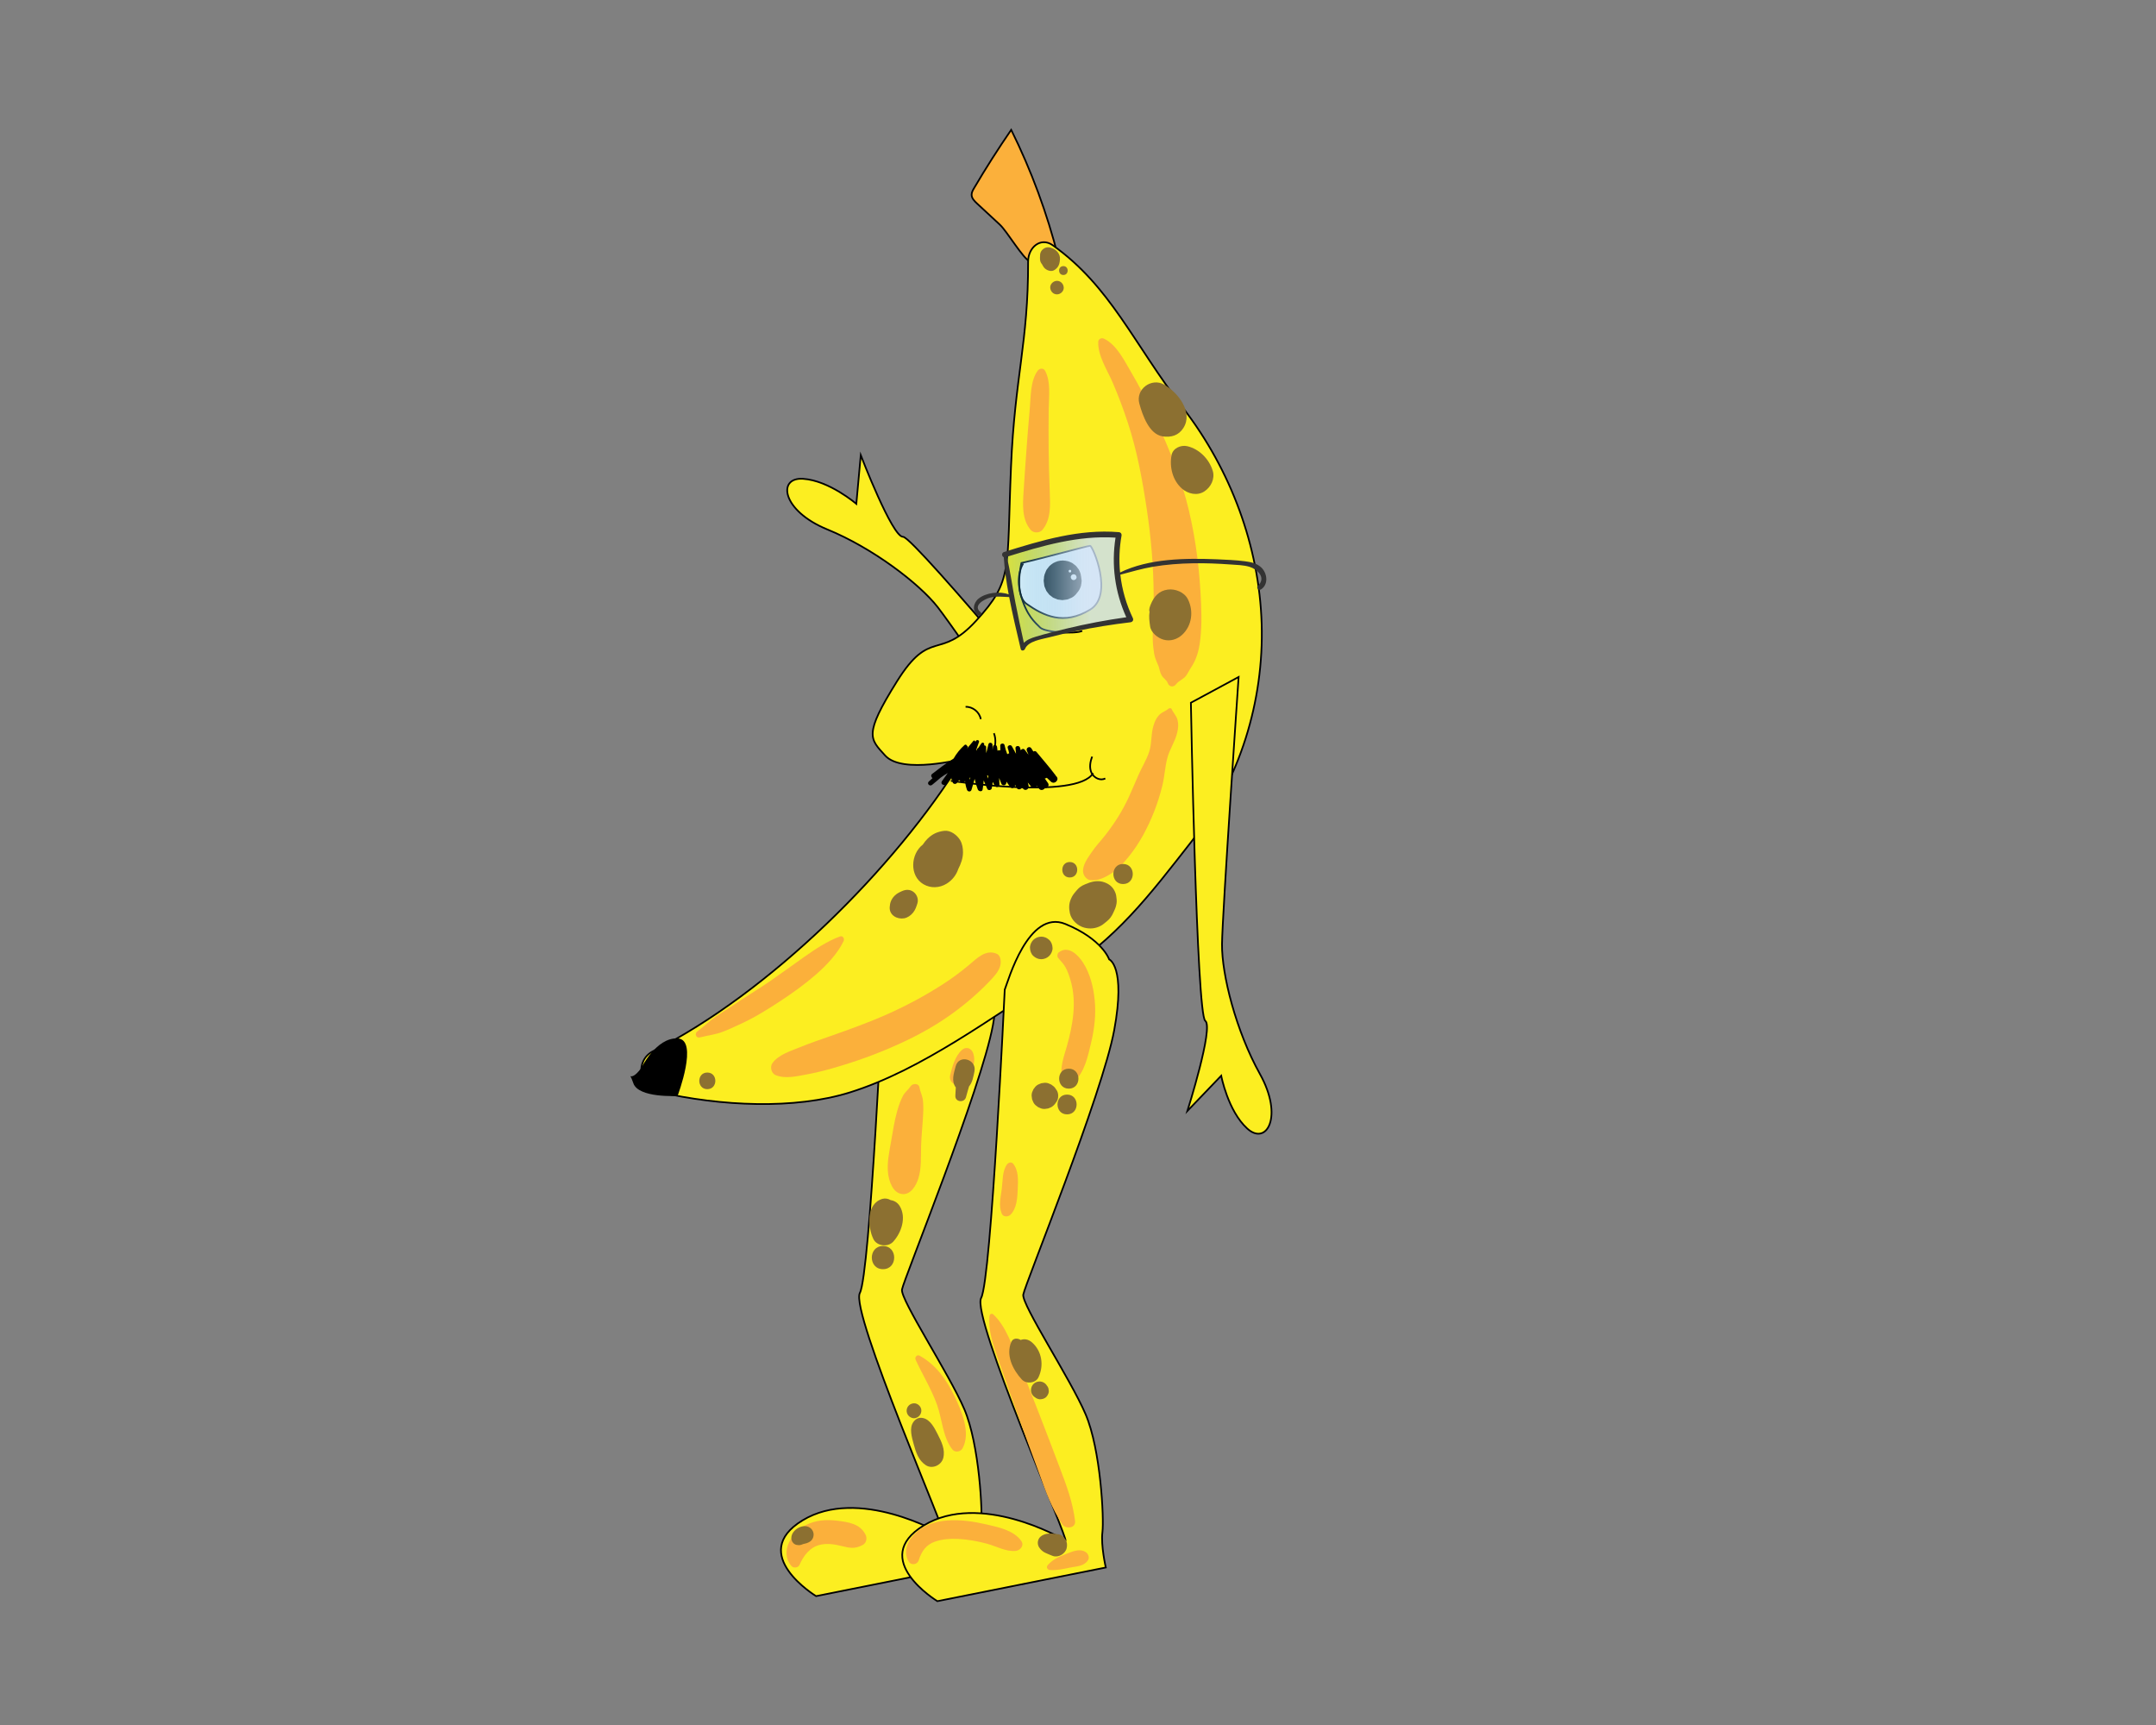 <?xml version="1.0" encoding="utf-8"?>
<!-- Generator: Adobe Illustrator 23.0.3, SVG Export Plug-In . SVG Version: 6.00 Build 0)  -->
<svg version="1.1" xmlns="http://www.w3.org/2000/svg" xmlns:xlink="http://www.w3.org/1999/xlink" x="0px" y="0px"
	 viewBox="0 0 1280 1024" style="enable-background:new 0 0 1280 1024;" xml:space="preserve">
<rect x="0" y="0" width="1280" height="1024" fill="#808080" stroke="none"/>
<style type="text/css">
	.st0{fill:#FCEE21;stroke:#000000;stroke-miterlimit:10;}
	.st1{fill:#FBB03B;}
	.st2{fill:#FBB03B;stroke:#000000;stroke-miterlimit:10;}
	.st3{fill:#8C7031;}
	.st4{fill:none;stroke:#000000;stroke-miterlimit:10;}
	.st5{fill:#FFFFFF;stroke:#000000;stroke-miterlimit:10;}
	.st6{fill:#FFFFFF;}
	.st7{opacity:0.81;fill:url(#SVGID_1_);}
	.st8{fill:#333333;}
</style>
<g id="lleg">
	<path class="st0" d="M524.5,584.5c2-5,14-48,36-39s26,21,26,21s10,4,3,42s-53,151-54,157s28,50,37,71s11,62,10,70s2,21,2,21
		l-100,20c0,0-41-25-8-45s81,7,84,9s-56-133-50-144S524.5,584.5,524.5,584.5z"/>
	<path class="st1" d="M547.89,652.92c-0.32-2.68-1.63-4.97-2-7.36c-0.4-2.64-4.09-2.59-5.3-0.69c-1.29,2.03-3.31,3.35-4.52,5.67
		c-1.39,2.66-2.48,5.74-3.31,8.63c-1.72,5.98-2.69,12.33-3.74,18.46c-1.05,6.15-2.52,12.56-1.79,18.81
		c0.55,4.67,2.78,11.81,8.43,12.38c5.13,0.52,8.31-5.21,9.59-9.34c1.93-6.22,1.39-13,1.61-19.44c0.21-6.29,0.91-12.53,1.21-18.8
		C548.22,658.49,548.22,655.65,547.89,652.92z"/>
	<path class="st1" d="M566.65,828.79c-4.81-9.92-10.89-18.54-20.61-23.99c-1.65-0.92-3.15,0.88-2.43,2.43
		c4.13,8.93,9.44,17.5,12.74,26.79c2.97,8.34,3.44,19.62,9.21,26.56c1.54,1.85,4.78,1.2,5.86-0.76
		C576.56,850.57,570.8,837.35,566.65,828.79z"/>
	<path class="st1" d="M513.84,910.95c-3.32-6.48-10.12-7.39-16.84-8.23c-6.35-0.8-12.9-0.37-18.65,2.66
		c-8.27,4.35-15.73,15.78-8.48,24.25c1.18,1.38,3.98,1.1,4.75-0.61c2.46-5.51,6.11-10.59,12.37-12.02
		c4.27-0.97,8.59-0.26,12.77,0.78c4.9,1.22,7.88,1.79,12.47-0.68C514.45,915.91,514.92,913.05,513.84,910.95z"/>
	<path class="st1" d="M577.67,624.95c-1.07-2.81-4.2-3.79-6.53-1.72c-4.12,3.65-5.78,9.95-7.04,15.08c-1.08,4.41,4.4,7.85,7.73,4.5
		C576.15,638.45,580.06,631.22,577.67,624.95z"/>
</g>
<g id="larm">
	<path class="st0" d="M647.95,490.57l12.61-29.63c0,0-118.03-142.55-124.42-142.27s-25.11-48.45-25.11-48.45l-2.64,28.88
		c0,0-16.08-13.83-31.6-14.87c-15.52-1.04-12.61,19,14.29,30.01c26.9,11.01,54.55,32,65.65,46.2S647.95,490.57,647.95,490.57z"/>
</g>
<g id="corp">
	<path class="st2" d="M593.57,133.33c-4.51-4.18-9.03-8.37-13.54-12.55c-1.52-1.41-3.16-3.06-3.19-5.13
		c-0.02-1.4,0.71-2.7,1.42-3.91c6.95-11.81,14.32-23.37,22.08-34.67c11.97,24.17,21.36,49.62,27.98,75.77
		c-1.2-4.74-14.5,3.4-16.74,2.46C607.3,153.53,597.98,137.42,593.57,133.33z"/>
	<path class="st0" d="M571.5,450.5c-39.92,65.01-115.18,139.16-183.67,173.45c-10.84,5.43-8.9,21.5,2.91,24.21
		c37.52,8.61,81.02,10.53,113.76,0.34c43.19-13.45,84.6-45.09,123-69c35.25-21.95,54.56-47.56,80.14-80.28
		c28.36-36.29,42.8-82.9,41.39-128.94s-18.37-91.24-46.42-127.77c-29.99-39.06-43.27-72.46-77.61-96.93
		c-7.05-5.03-14.64,1.16-14.62,9.82c0.12,48.1-7.88,68.1-10.15,121.69c-2.63,61.84,1.28,67.41-20.72,91.41s-27,4-47,36s-16,34-7,44
		C535.69,459.82,571.5,450.5,571.5,450.5z"/>
	<path d="M380.69,634.03c0,0,8.84-18.19,21.58-17.61c12.73,0.58,0,34.14,0,34.14S379,652,376,643S373.38,644.05,380.69,634.03z"/>
	<path class="st1" d="M712.76,352.07c-1.08-18.83-3.71-37.54-8.63-55.76c-4.81-17.8-12.14-34.84-19.99-51.51
		c-3.87-8.21-8.11-16.24-12.71-24.07c-4.01-6.82-8.51-16.1-15.97-19.68c-1.56-0.75-3.4,0.15-3.45,1.98
		c-0.23,8.28,5.37,16.65,8.57,24.04c3.37,7.8,6.35,15.78,9.01,23.86c5.53,16.81,8.7,34.29,11.31,51.78
		c2.52,16.84,3.97,34.03,4.02,51.06c0.03,8.55-0.7,17.09-0.55,25.63c0.05,2.93,0.39,5.78,0.84,8.68c0.44,2.78,1.63,4.78,2.59,7.34
		c0.66,1.74,0.79,3.66,1.78,5.35c1.4,2.39,2.88,2.53,3.77,4.84c0.86,2.24,3.41,2.48,4.82,0.63c1.77-2.32,4.54-2.95,6.26-5.47
		c0.8-1.17,1.74-3.09,2.33-3.95c3.77-5.55,5.09-10.77,5.85-17.41C713.66,370.35,713.28,361.17,712.76,352.07z"/>
	<path class="st1" d="M699.1,427.37c-0.67-2.59-2.44-4.02-3.45-6.38c-0.35-0.8-1.44-0.72-1.98-0.26c-1.78,1.53-3.84,1.98-5.51,3.74
		c-1.81,1.91-2.63,3.94-3.38,6.41c-1.54,5.07-0.88,10.28-2.48,15.26c-1.57,4.9-4.42,9.34-6.47,14.06c-1.88,4.33-3.71,8.7-5.68,12.99
		c-3.7,8.05-8.39,15.45-13.83,22.43c-2.68,3.44-5.74,6.56-8.16,10.2c-2.22,3.33-5.15,7.06-5.19,11.17
		c-0.02,2.24,1.74,5.03,4.12,5.42c4.51,0.72,8.85-1.46,12.65-3.88c4.18-2.65,7.39-6.31,10.47-10.11
		c6.52-8.08,11.25-17.17,15.05-26.8c1.99-5.04,3.56-10.14,4.85-15.41c1.31-5.33,1.52-10.84,2.89-16.13
		c1.39-5.4,4.68-9.83,5.93-15.31C699.5,432.26,699.76,429.94,699.1,427.37z"/>
	<path class="st1" d="M591.78,566.2c-6.48-2.89-11.84,2.72-16.5,6.63c-4.87,4.09-9.94,7.86-15.29,11.31
		c-10.52,6.79-21.69,12.79-33.12,17.88c-11.06,4.93-22.58,9.07-34.01,13.08c-5.92,2.07-11.8,4.05-17.6,6.43
		c-5.68,2.33-13.16,4.5-16.77,9.71c-1.42,2.06-0.56,5.87,1.81,6.9c5.89,2.57,13.27,0.63,19.4-0.49c6.72-1.23,13.2-3.05,19.74-5.03
		c13.24-4,26.07-8.91,38.55-14.86c12.37-5.9,23.82-12.88,34.49-21.5c5.3-4.28,10.38-8.89,15.07-13.83c2.37-2.49,5.33-5.58,6.24-8.97
		C594.41,571.3,594.36,567.35,591.78,566.2z"/>
	<path class="st1" d="M623.21,291.68c-0.3-8.14-0.57-16.29-0.64-24.44c-0.07-8.14-0.06-16.28,0.03-24.43
		c0.08-7.06,1.39-16.35-2.17-22.75c-1-1.8-3.28-1.45-4.36,0c-4.41,5.96-4.07,15.67-4.71,22.75c-0.73,8.14-1.39,16.28-1.97,24.43
		c-0.58,8.15-1.19,16.29-1.69,24.44c-0.47,7.77-1.16,16.66,4.27,22.96c1.6,1.86,5.21,1.88,6.81,0
		C624.16,308.33,623.5,299.47,623.21,291.68z"/>
	<path class="st1" d="M498.79,555.88c-7.46,2.66-14.97,7.68-21.42,12.23c-6.92,4.88-13.75,9.9-20.73,14.69
		c-7.01,4.8-14.31,9.13-21.33,13.91c-3.39,2.3-6.91,4.42-10.29,6.73c-3.93,2.68-7.22,6.06-11.05,8.84c-1.72,1.25-0.76,4.14,1.5,3.56
		c4.49-1.15,9.04-1.63,13.4-3.27c3.7-1.39,7.3-3.12,10.89-4.76c8.27-3.79,15.96-8.59,23.55-13.58c7.34-4.83,14.4-9.88,21.03-15.65
		c6.15-5.36,13.01-12.5,16.53-19.98C501.48,557.26,500.43,555.29,498.79,555.88z"/>
	<path class="st3" d="M571.72,506.01c0.02-2.41-0.4-5.08-1.64-7.2c-1.78-3.04-5.71-6.05-9.42-5.62c-4.15,0.48-7.16,1.91-10.1,4.81
		c-1.02,1.01-1.88,2.17-2.69,3.37c-7.28,5.62-8.05,18.6,0.4,23.54c4.34,2.54,9.62,2.25,13.84-0.4c3.28-2.06,5.63-5.11,6.81-8.65
		C570.48,512.77,571.7,509.57,571.72,506.01z"/>
	<path class="st3" d="M542.41,529.52c-2.14-1.66-4.62-1.57-7-0.49c-1.65,0.74-3.06,1.43-4.35,2.75c-1.91,1.96-2.74,4.15-2.86,6.82
		c-0.22,4.74,4.48,7.26,8.57,6.53c2.11-0.38,3.94-1.69,5.28-3.33c1.4-1.71,2-3.58,2.63-5.65
		C545.4,533.72,544.35,531.02,542.41,529.52z"/>
	<path class="st3" d="M691.12,228.29c-7.56-4.25-17.04,2.78-14.7,11.3c1.87,6.82,5.79,18.28,13.91,19.46
		c5.01,0.73,9.4-0.54,12.23-4.98C708.6,244.61,699.19,232.83,691.12,228.29z"/>
	<path class="st3" d="M719.98,279.41c-2.15-6.91-7.98-12.89-15.12-14.54c-3.74-0.86-8.51,1.13-9.31,5.28
		c-1.34,7.03,0.61,15.02,6.16,19.89c3.54,3.11,9.01,4.44,13.25,1.71C718.94,289.18,721.45,284.16,719.98,279.41z"/>
	<path class="st3" d="M705.25,355.73c-2.13-4.26-7.54-6.34-11.98-5.74c-5.11,0.69-8.11,4.04-10,8.61c-0.54,1.32-1.34,3.25-0.79,4.49
		c-0.47,3.04-0.1,5.58,0.32,8.65c0.51,3.79,4.54,7.03,7.98,7.98c4.04,1.11,8.09-0.14,11.11-2.94
		C707.72,371.36,708.72,362.68,705.25,355.73z"/>
	<path class="st3" d="M662.79,532.61c-0.11-0.84-0.16-1.4-0.41-2.13c-1.16-3.43-3.34-5.51-6.73-6.73c-3.25-1.16-6.62-0.7-9.74,0.53
		c-2.51,0.99-4.17,1.58-6.08,3.58c-0.34,0.36-0.67,0.74-0.99,1.12c-1.51,1.78-2.24,2.73-3.06,4.68c-1.21,2.86-1.25,5.43-0.59,8.47
		c0.89,4.07,4.61,7.49,8.54,8.54c3.44,0.92,6.88,0.54,10-1.21c1.24-0.7,2.28-1.68,3.39-2.55c1.74-1.37,2.97-3.1,3.85-5.11
		c0.57-1.3,1.23-2.56,1.58-3.94C663.13,535.6,663.06,534.63,662.79,532.61z"/>
	<path class="st3" d="M637.63,554.71c-0.2-0.71-0.56-1.32-1.08-1.85c-0.59-0.91-1.37-1.63-2.35-2.16c-0.67-0.28-1.33-0.56-2-0.84
		c-1.48-0.4-2.97-0.4-4.45,0c-1.03,0.41-2.22,0.77-3.14,1.31c-0.96,0.56-1.77,1.35-2.59,2.1c-0.43,0.55-0.85,1.1-1.28,1.65
		c-0.6,0.94-0.92,1.95-0.97,3.04c-0.19,0.72-0.19,1.45,0,2.17c0.05,1.09,0.37,2.1,0.97,3.04c0.76,1.18,1.75,2.17,2.93,2.93
		c0.94,0.6,1.95,0.92,3.04,0.97c1.09,0.24,2.17,0.19,3.26-0.15c1.17-0.24,1.87-0.45,3.11-1.08c0.39-0.2,0.76-0.45,1.13-0.68
		c0.98-0.53,1.76-1.24,2.35-2.16c0.74-0.81,1.24-1.76,1.5-2.85c0.1-0.74,0.2-1.48,0.3-2.22
		C638.39,556.78,638.15,555.71,637.63,554.71z"/>
	<path class="st3" d="M666.76,512.87c-7.67,0-7.68,11.92,0,11.92C674.43,524.8,674.44,512.87,666.76,512.87z"/>
	<path class="st3" d="M635.11,511.72c-5.9,0-5.91,9.17,0,9.17C641.01,520.89,641.02,511.72,635.11,511.72z"/>
	<path class="st3" d="M419.92,636.69c-6.34,0-6.35,9.86,0,9.86C426.27,646.55,426.28,636.69,419.92,636.69z"/>
	<path class="st3" d="M624.96,147.42c-1.92-0.85-3.85-0.96-5.6,0.39c-1.52,1.17-1.99,2.75-1.89,4.52c-0.01-0.01-0.02,0.05-0.03,0.22
		c-0.01,0.18-0.02,0.38-0.02,0.56c-0.01,0.6,0.04,1.3,0.19,1.87c0.24,0.87,0.71,1.49,1.21,2.16c0,0.02,0.01,0.05,0.04,0.12
		c0.08,0.17,0.21,0.34,0.29,0.51c0.33,0.65,0.76,1.25,1.33,1.71c1.53,1.24,3.86,1.98,5.67,0.73c1.32-0.92,2.26-2,2.72-3.58
		c0.26-0.9,0.36-1.87,0.42-2.79C629.48,150.95,627.51,148.55,624.96,147.42z"/>
	<path class="st3" d="M627.52,166.72c-2.1,0-4.11,1.85-4.01,4.01c0.1,2.17,1.76,4.01,4.01,4.01c2.1,0,4.11-1.85,4.01-4.01
		C631.43,168.56,629.77,166.72,627.52,166.72z"/>
	<path class="st3" d="M631.32,157.97c-3.39,0-3.4,5.27,0,5.27C634.71,163.24,634.72,157.97,631.32,157.97z"/>
	<path class="st4" d="M590.08,435.25c2.92,7.57-1.82,17.14-9.61,19.4"/>
	<path class="st4" d="M573.25,419.59c4.23-0.18,8.32,3.14,9.02,7.31"/>
</g>
<g id="rleg">
	<path class="st0" d="M596.5,587.5c2-5,14-48,36-39s26,21,26,21s10,4,3,42s-53,151-54,157s28,50,37,71s11,62,10,70s2,21,2,21
		l-100,20c0,0-41-25-8-45s81,7,84,9s-56-133-50-144S596.5,587.5,596.5,587.5z"/>
	<path class="st1" d="M649.9,593.56c-0.8-7.82-2.67-15.52-6.95-22.21c-3.02-4.72-8.9-10.34-14.44-5.95
		c-0.79,0.62-1.02,2.27-0.4,3.09c1.43,1.87,3.14,3.36,4.31,5.43c1.54,2.72,2.51,5.65,3.34,8.66c1.69,6.11,2.03,12.38,1.5,18.69
		c-0.57,6.76-2.07,13.46-3.92,19.97c-1.74,6.13-4.3,12.69-2.73,19.11c0.8,3.26,4.57,3.62,6.84,1.8c6.39-5.12,8.45-15.3,10.26-22.85
		C649.73,610.85,650.79,602.24,649.9,593.56z"/>
	<path class="st1" d="M601.46,690.77c-1.03-1.26-2.84-0.61-3.63,0.47c-2.84,3.89-2.48,9.86-3.08,14.49
		c-0.64,4.98-2.02,10.06,0.02,14.8c0.85,1.97,3.69,1.92,5.03,0.65c3.94-3.75,4.2-10.28,4.43-15.45
		C604.44,700.64,604.82,694.88,601.46,690.77z"/>
	<path class="st1" d="M638.26,902.9c-1.37-11.25-5.08-21.11-9.09-31.65c-4.03-10.59-8.01-21.21-12.15-31.76
		c-4.02-10.25-7.98-20.53-12.07-30.75c-3.73-9.33-7.69-21.53-15.25-28.48c-0.89-0.82-2.1-0.19-2.23,0.92
		c-1.1,9.94,3.64,21.24,6.81,30.5c3.67,10.7,7.56,21.33,11.34,31.99c3.67,10.35,7.52,20.65,11.29,30.97
		c3.88,10.61,7.46,20.9,13.83,30.31C632.74,907.88,638.78,907.23,638.26,902.9z"/>
	<path class="st1" d="M606.38,914.84c-4.4-6.42-13.79-8.32-21-9.97c-7.45-1.7-15.43-2.91-23.08-2.28
		c-6.72,0.55-13.27,2.45-18.36,7.09c-4.93,4.5-8.13,11.11-4.48,17.28c1.47,2.48,5.18,1.9,6.01-0.79c1.62-5.26,4.37-9.23,9.71-11.05
		c4.46-1.52,9.13-1.81,13.8-1.57c5.76,0.3,11.48,1.35,17.05,2.85c5.47,1.48,11.28,4.87,17.02,4.24
		C605.69,920.35,608.2,917.5,606.38,914.84z"/>
	<path class="st1" d="M644.57,921.34c-3.79-2.42-8.29-0.12-12.12,1.32c-3.96,1.49-7.57,3.21-10.4,6.4
		c-1.03,1.16-0.29,2.82,1.22,2.93c4.14,0.32,8.07-0.63,12.12-1.45c4.02-0.81,7.97-0.67,10.49-4.26
		C647.02,924.64,646.11,922.32,644.57,921.34z"/>
	<path class="st3" d="M633.51,649.77c-7.55,0-7.56,11.74,0,11.74C641.06,661.51,641.07,649.77,633.51,649.77z"/>
	<path class="st3" d="M634.53,634.39c-7.63,0-7.64,11.85,0,11.85C642.16,646.25,642.17,634.39,634.53,634.39z"/>
	<path class="st3" d="M627.27,647.07c-0.11-0.15-0.22-0.3-0.34-0.45c-0.49-0.9-1.15-1.63-2-2.18c-0.48-0.48-1.06-0.81-1.71-1
		c-0.93-0.49-1.92-0.71-2.99-0.67c-0.69,0.09-1.38,0.18-2.06,0.28c-0.62,0.26-1.24,0.52-1.85,0.78c-0.9,0.49-1.63,1.15-2.18,2
		c-0.48,0.48-0.81,1.06-1,1.71c-0.49,0.93-0.71,1.92-0.67,2.99c0.09,0.69,0.18,1.38,0.28,2.06c0.26,0.62,0.52,1.24,0.78,1.85
		c0.49,0.9,1.15,1.63,2,2.18c0.48,0.48,1.06,0.81,1.71,1c0.93,0.49,1.92,0.71,2.99,0.67c0.69-0.09,1.38-0.18,2.06-0.28
		c0.62-0.26,1.24-0.52,1.85-0.78c1.17-0.69,2.1-1.62,2.79-2.79c0.11-0.15,0.23-0.3,0.34-0.45
		C628.57,652.14,628.57,648.93,627.27,647.07z"/>
	<path class="st3" d="M622.93,557.97c-1.31-1.2-2.92-1.96-4.74-1.96c-1.72,0-3.52,0.75-4.74,1.96c-1.16,1.16-2.04,3.07-1.96,4.74
		c0.08,1.73,0.65,3.53,1.96,4.74c1.31,1.2,2.92,1.96,4.74,1.96c1.72,0,3.52-0.75,4.74-1.96c1.16-1.16,2.04-3.07,1.96-4.74
		C624.81,560.97,624.24,559.17,622.93,557.97z"/>
	<path class="st3" d="M612.75,796.93c-2.28-2.02-4.74-2.27-6.76-1.49c-1.82-1.18-4.53-1.23-5.56,1.12
		c-3.43,7.85,0.8,16.46,6.21,22.34c2.58,2.81,8.17,2.32,9.88-1.27C619.84,810.68,618.67,802.17,612.75,796.93z"/>
	<path class="st3" d="M622.58,825.02c-0.03-0.66-0.23-1.28-0.59-1.86c-0.14-0.19-0.28-0.38-0.42-0.56
		c-0.45-0.77-1.06-1.38-1.83-1.83c-0.8-0.46-1.65-0.69-2.57-0.7c-1.35,0.06-2.63,0.52-3.6,1.49c-0.92,0.92-1.49,2.3-1.49,3.6
		c0,0.92,0.23,1.78,0.7,2.57c0.45,0.77,1.06,1.38,1.83,1.83c0.19,0.14,0.38,0.28,0.56,0.42l1.19,0.5c0.66,0.21,1.33,0.24,1.99,0.09
		c1.05-0.14,2.13-0.57,2.87-1.37c0.59-0.64,1.02-1.38,1.28-2.2C622.7,826.34,622.73,825.68,622.58,825.02z"/>
	<path class="st3" d="M632.59,913.89c-0.87-1.35-2.31-2.82-3.97-3.06c-2.86-0.41-5.93-0.94-8.7,0.1c-1.73,0.65-3.09,1.75-3.6,3.6
		c-0.51,1.84,0.07,3.64,1.33,5.02c0.97,1.07,1.97,1.83,3.29,2.39c1.37,0.58,2.74,1.23,4.15,1.72c3.29,1.13,7.41-1.29,8.18-4.64
		C633.65,917.31,633.57,915.4,632.59,913.89z"/>
	<path class="st3" d="M534.15,715.94c-1.28-2.09-3.25-3.21-5.31-3.5c-1.49-0.89-3.36-1.21-4.9-0.78c-9.76,2.76-8.9,16.83-5.38,23.93
		c2.09,4.2,8.63,4.9,11.72,1.51C535.18,731.74,538.25,722.66,534.15,715.94z"/>
	<path class="st3" d="M524.23,739.66c-8.85,0-8.86,13.75,0,13.75C533.08,753.41,533.1,739.66,524.23,739.66z"/>
	<path class="st3" d="M556.63,851.27c-1.85-3.63-4.34-8.58-8.65-9.49c-2.39-0.5-4.3,0.39-5.69,2.32c-2.63,3.64-0.92,9.19,0.15,13.15
		c1.31,4.86,2.85,9.69,7.24,12.54c3.81,2.47,9.17,0.02,10.3-4.19C561.33,860.54,558.9,855.72,556.63,851.27z"/>
	<path class="st3" d="M546.85,836.26c-0.49-1.79-2.32-3.31-4.23-3.22c-1.77,0.08-3.31,1.05-4.01,2.7c-0.84,1.99-0.1,4.36,1.79,5.48
		c0.1,0.06,0.2,0.12,0.3,0.17c1.17,0.69,2.66,0.69,3.83,0c0.1-0.06,0.2-0.12,0.3-0.17C546.5,840.23,547.36,838.13,546.85,836.26z"/>
	<path class="st3" d="M567.38,632.95c-1.12,4.26-2.74,8.83,0.08,12.61c-0.08,1.67-0.24,3.36-0.28,5c-0.09,3.67,5.26,4.26,6.29,0.85
		c0.64-2.13,1.14-4.37,1.85-6.5c1.99-2.33,2.53-5.59,3.21-8.89C580,628.8,569.28,625.69,567.38,632.95z"/>
	<path class="st3" d="M481.67,907.58c-3.91-4.18-12.21,0.43-11.84,5.72c0.15,2.15,1.67,3.83,3.9,3.9c0.34,0.02,0.28,0-0.17-0.05
		c-0.79-0.12-0.51-0.08,0.84,0.11c0.84-0.04,1.56-0.27,2.32-0.63c0.01-0.01,0.03-0.01,0.04-0.02c0.17-0.03,0.62-0.15,0.66-0.16
		c1.92-0.35,4.07-1.24,5.01-3.04C483.45,911.44,483.18,909.19,481.67,907.58z"/>
</g>
<g id="rarm">
	<path class="st0" d="M735.36,401.87l-28.34,15.29c0,0,3.35,185.04,8.52,188.81c5.18,3.77-10.6,53.53-10.6,53.53l20.08-20.93
		c0,0,3.94,20.84,15.43,31.34c11.48,10.49,21.71-6.99,7.55-32.37s-22.69-59.04-22.5-77.06
		C725.69,542.45,735.36,401.87,735.36,401.87z"/>
</g>
<g id="eyes">
	<path class="st5" d="M606.41,334.2c13.11-2.91,39.34-10.2,40.8-10.2c1.46,0,14.17,29.21,0,37.89c-15.71,9.61-27.71,3.61-37.71-3.39
		C601.95,353.22,606.41,334.2,606.41,334.2z"/>
	<path class="st4" d="M607.5,334.5c0,0-4.86,6.61-1.43,18.8c3.43,12.2,8.43,16.2,11.43,19.2s21,4,25,2"/>
	<path d="M642.17,344.83c0-0.04,0-0.08,0-0.12c-0.12-0.92-0.25-1.84-0.37-2.77c-0.02-0.09-0.05-0.16-0.08-0.24
		c-0.05-0.47-0.08-0.84-0.23-1.27c-0.23-0.65-0.66-1.77-1.01-2.36c-0.2-0.35-0.8-1.05-0.81-1.06c-0.36-0.46-0.57-0.81-0.95-1.17
		c-0.26-0.24-1.65-1.33-1.97-1.52c-0.05-0.03-0.1-0.06-0.15-0.09c-0.05-0.03-0.11-0.05-0.16-0.08c-0.62-0.3-1.73-0.83-2.39-1
		c-0.87-0.23-1.89-0.33-2.79-0.4c-0.12-0.01-0.24-0.02-0.37-0.01c-0.96,0.02-1.95,0.13-2.87,0.39c-0.06,0.02-0.12,0.03-0.17,0.05
		c-0.65,0.21-1.83,0.7-2.44,1.03c-0.11,0.06-0.2,0.12-0.3,0.19c-0.72,0.49-1.54,1.08-2.15,1.7c-0.24,0.25-1.4,1.76-1.57,2.04
		c-0.03,0.05-0.07,0.1-0.1,0.15c-0.2,0.32-0.78,1.84-0.55,1.29c-0.26,0.61-0.41,0.88-0.56,1.38c-0.31,1.01-0.4,1.72-0.39,2.43
		c-0.18,1.28-0.21,1.17-0.09,1.98c0,0.33,0.04,0.66,0.13,0.98c0.03,0.26,0.06,0.62,0.11,0.98c0,0.02,0.01,0.05,0.01,0.07
		c0.01,0.04,0.02,0.08,0.03,0.13c0.03,0.2,0.07,0.41,0.12,0.61c0.37,0.88,0.74,1.76,1.11,2.64c0.58,0.75,1.15,1.49,1.73,2.24
		c0.75,0.58,1.49,1.15,2.24,1.73l2.64,1.11c0.98,0.13,1.96,0.26,2.94,0.39c0.98-0.13,1.96-0.26,2.94-0.39
		c0.88-0.37,1.76-0.74,2.64-1.11c1.23-0.66,2.22-1.57,2.99-2.69c1.16-1.24,1.98-2.67,2.44-4.31
		C641.91,346.93,642.16,345.64,642.17,344.83z"/>
	<path class="st6" d="M635.21,338.25c-1.02,0-1.02,1.59,0,1.59C636.23,339.84,636.24,338.25,635.21,338.25z"/>
	<path class="st6" d="M637.43,340.88c-0.91,0-1.78,0.8-1.74,1.74c0.04,0.94,0.76,1.74,1.74,1.74c0.91,0,1.78-0.8,1.74-1.74
		C639.12,341.68,638.4,340.88,637.43,340.88z"/>
</g>
<g id="eyeglasses">
	
		<linearGradient id="SVGID_1_" gradientUnits="userSpaceOnUse" x1="601.826" y1="349.379" x2="673.873" y2="349.379" gradientTransform="matrix(-1 0 0 1 1271 0)">
		<stop  offset="0.299" style="stop-color:#CCE0F4"/>
		<stop  offset="0.378" style="stop-color:#C3DCF2;stop-opacity:0.91"/>
		<stop  offset="0.508" style="stop-color:#A9D2EE;stop-opacity:0.759"/>
		<stop  offset="0.675" style="stop-color:#80C2E7;stop-opacity:0.568"/>
		<stop  offset="0.868" style="stop-color:#47ACDE;stop-opacity:0.345"/>
		<stop  offset="0.994" style="stop-color:#1E9CD7;stop-opacity:0.2"/>
	</linearGradient>
	<path class="st7" d="M609.91,381.3L667,367c2.17,0.15,2.43,0.11,2-2l-6-29c-0.07-0.44,0.16-18.18,0.42-18.55
		c2.98-4.11-38.3,5.11-40.42,5.55l-25,7c-2.14,0.44,0.29,1.71,0.66,3.87l7.6,44.74C606.65,380.97,607,384,609.91,381.3z"/>
	<path class="st8" d="M748.77,336.82c-2.61-2.45-6.26-3.2-9.68-3.64c-5.48-0.7-11.06-0.93-16.57-1.16
		c-18.48-0.75-40.42-0.57-57.55,7.83c-0.71-7.23-0.43-14.56,0.87-21.82c0.2-1.14-0.46-2.04-1.62-2.13
		c-23.43-1.94-46.06,4.87-68.16,11.79c-1.61,0.5-1.34,2.66-0.1,3.09c0,0.04-0.02,0.08-0.02,0.13c0.5,7.29,1.55,14.63,2.9,21.94
		c-5.41-2.07-13.58-1.02-17.93,2.54c-3.14,2.57-3.98,7.64-0.19,9.98c1.16,0.72,2.61-1.06,1.49-1.93c-5.06-3.93,2.31-7.89,5.79-8.74
		c3.85-0.94,7.32-0.36,11.14-0.28c1.97,10.39,4.5,20.73,6.85,30.81c0.32,1.4,2.08,1.09,2.53,0c1.99-4.78,10.04-5.76,14.39-6.91
		c5.21-1.38,10.48-2.56,15.76-3.66c10.74-2.24,21.56-3.96,32.45-5.26c1.29-0.16,2.02-1.28,1.44-2.51
		c-3.93-8.17-6.41-16.87-7.43-25.75c6.44-1.69,12.81-3.6,19.39-4.71c7.8-1.32,15.74-1.91,23.65-2.05
		c7.48-0.13,14.96,0.17,22.42,0.71c3.73,0.27,7.67,0.31,11.26,1.39c4.63,1.39,10.08,6.5,4.99,11.19c-1.2,1.1,0.35,3.12,1.74,2.26
		C753.24,347.02,752.45,340.28,748.77,336.82z M668.67,366.41c-11.89,1.67-23.69,3.89-35.36,6.71c-6.15,1.49-12.34,3.01-18.4,4.85
		c-2.66,0.81-5.22,1.76-7.04,3.63c-1.78-7.96-3.47-15.95-5.04-23.95c-1.76-8.95-2.89-18.12-5.06-26.98
		c-0.01-0.05-0.04-0.08-0.06-0.13c20.98-6.51,42.4-12.82,64.57-11.39C659.73,335.3,661.91,351.53,668.67,366.41z"/>
</g>
<g id="mouth">
	<path class="st4" d="M649,459c-10,16-84.5,4.5-84.5,4.5"/>
	<path class="st4" d="M648.42,449.15c-1.22,3.07-1.8,6.63-0.4,9.63c1.39,2.99,5.31,4.92,8.18,3.3"/>
</g>
<g id="moustache">
	<path d="M627.13,460.84c-0.08-0.08-0.17-0.16-0.25-0.23c-0.04-0.13-0.1-0.26-0.19-0.38c-3.62-4.78-7.55-9.3-11.38-13.91
		c-0.49-0.59-1.25-0.55-1.81-0.19c-0.4-0.63-0.79-1.25-1.18-1.88c-1.06-1.68-3.48-0.22-2.64,1.54c0.31,0.65,0.58,1.3,0.85,1.95
		c-0.03,0.02-0.06,0.04-0.08,0.06c-0.39-0.52-0.79-1.04-1.18-1.55c-0.29-0.42-0.61-0.84-0.96-1.26c-0.68-0.8-1.85-0.36-2.29,0.41
		c-0.16-0.52-0.32-1.04-0.46-1.58c-0.37-1.45-2.84-1.2-2.68,0.36c0.11,1.09,0.23,2.19,0.34,3.28c-0.83-1.48-1.65-2.96-2.47-4.45
		c-0.72-1.31-2.98-0.42-2.46,1.04c0.38,1.07,0.65,2.12,0.83,3.18c-0.41,0.01-0.8,0.21-1.1,0.5c-0.7-1.71-1.24-3.5-1.63-5.41
		c-0.29-1.42-2.65-1.12-2.55,0.35c0.07,0.95,0.08,1.88,0.05,2.8c-0.55-0.19-1.2-0.14-1.67,0.17c-0.11-0.72-0.21-1.46-0.27-2.21
		c-0.13-1.58-2.39-1.61-2.48,0c-0.03,0.63-0.09,1.25-0.17,1.86c-0.03-1.06-0.06-2.12-0.08-3.18c-0.03-1.34-2.04-1.68-2.38-0.32
		c-0.44,1.76-0.87,3.52-1.29,5.28c-0.12-1.13-0.15-2.28-0.08-3.5c0.04-0.72-0.59-1.12-1.21-1.12c0.02-0.15,0.04-0.3,0.06-0.45
		c0.15-1.01-1.05-1.59-1.67-0.7c-0.62,0.9-1.25,1.8-1.87,2.7c-0.49,0.22-0.88,0.71-0.95,1.31l-0.01,0.06
		c-0.04,0.05-0.07,0.1-0.11,0.15c-0.06-0.1-0.13-0.18-0.19-0.26c0.56-1.58,1.12-3.17,1.69-4.75c0.39-1.07-1.2-1.63-1.77-0.75
		c-0.14,0.22-0.26,0.44-0.4,0.65c0.01-0.59-0.68-1.17-1.16-0.58c-1.19,1.45-2.4,2.88-3.61,4.31c-0.05,0.03-0.1,0.05-0.15,0.08
		c0.12-0.18,0.24-0.36,0.35-0.54c0.25-0.41-0.06-0.89-0.44-1.02c-0.09-0.52-0.87-0.87-1.35-0.44c-2.68,2.41-4.82,5.07-6.54,8.08
		c-4.48,2.7-8.65,5.96-12.77,9.14c-0.9,0.69-0.52,1.9,0.26,2.49c-0.76,0.65-1.5,1.33-2.23,2.03c-1.31,1.27,0.6,3.05,1.96,1.96
		c1.7-1.36,3.36-2.77,5-4.21c1.39-1.03,2.84-1.97,4.34-2.84c-1.17,1.62-2.34,3.25-3.5,4.89c-1.18,1.68,1.54,3.2,2.73,1.6
		c0.89-1.2,1.78-2.4,2.66-3.6c0.08-0.03,0.16-0.07,0.24-0.13c-0.18,0.81,0.22,1.42,0.8,1.71c-0.02,0.08-0.05,0.16-0.07,0.25
		c-0.39,1.66,1.69,2.39,2.63,1.11c0.41-0.55,0.81-1.12,1.21-1.68c0.15,0.22,0.33,0.41,0.56,0.54c0.34,1.19,2.05,1.74,2.74,0.45
		c0.08-0.16,0.17-0.32,0.25-0.47c0.13,1.76,0.5,3.52,1.14,5.3c0.45,1.27,2.27,1.37,2.68,0c0.65-2.14,1.25-4.3,1.87-6.45
		c0.43,2.1,1.06,4.17,1.87,6.25c0.47,1.19,2.61,1.62,2.87,0c0.29-1.79,0.49-3.57,0.63-5.35c0.7,1.67,1.4,3.34,2.12,5
		c0.5,1.15,2.42,0.81,2.67-0.35c0.28-1.28,0.46-2.53,0.57-3.78c0.4,0.79,0.83,1.58,1.28,2.36c0.71,1.22,2.77,0.73,2.71-0.73
		c-0.05-1.32-0.11-2.65-0.17-3.97c0.41,1.08,0.83,2.16,1.24,3.24c0.62,1.64,2.88,1.37,3.03-0.41c0.02-0.23,0.02-0.46,0.03-0.69
		c0.74,1.16,1.55,2.28,2.45,3.38c1.07,1.3,2.93-0.11,2.66-1.51c0.33,0.62,0.65,1.25,0.99,1.87c0.77,1.41,2.62,0.96,3.17-0.23
		c0.26,0.3,0.52,0.59,0.8,0.88c1.35,1.4,3.56-0.06,3.14-1.83c-0.16-0.68-0.34-1.34-0.52-2.01c0.71,0.87,1.42,1.74,2.13,2.61
		c0.94,1.15,2.57,0.55,3.22-0.52c0.49,0.58,0.99,1.15,1.49,1.73c0.94,1.09,2.49,0.62,3.23-0.34c1.49-0.01,2.98-1.65,1.93-3.15
		c-0.64-0.91-1.28-1.82-1.91-2.73c0.45,0,0.87-0.15,1.21-0.41c0.82,0.78,1.64,1.56,2.48,2.33
		C626.07,465.93,629.21,462.84,627.13,460.84z M575.7,462.97c-0.02-0.42-0.03-0.85-0.02-1.27c0.15,0.01,0.29-0.01,0.43-0.04
		C575.97,462.1,575.84,462.54,575.7,462.97z M586.7,462.17c-0.24-0.56-0.49-1.13-0.73-1.69c0.24-0.04,0.49-0.09,0.73-0.13
		C586.73,460.96,586.73,461.56,586.7,462.17z"/>
</g>
</svg>
